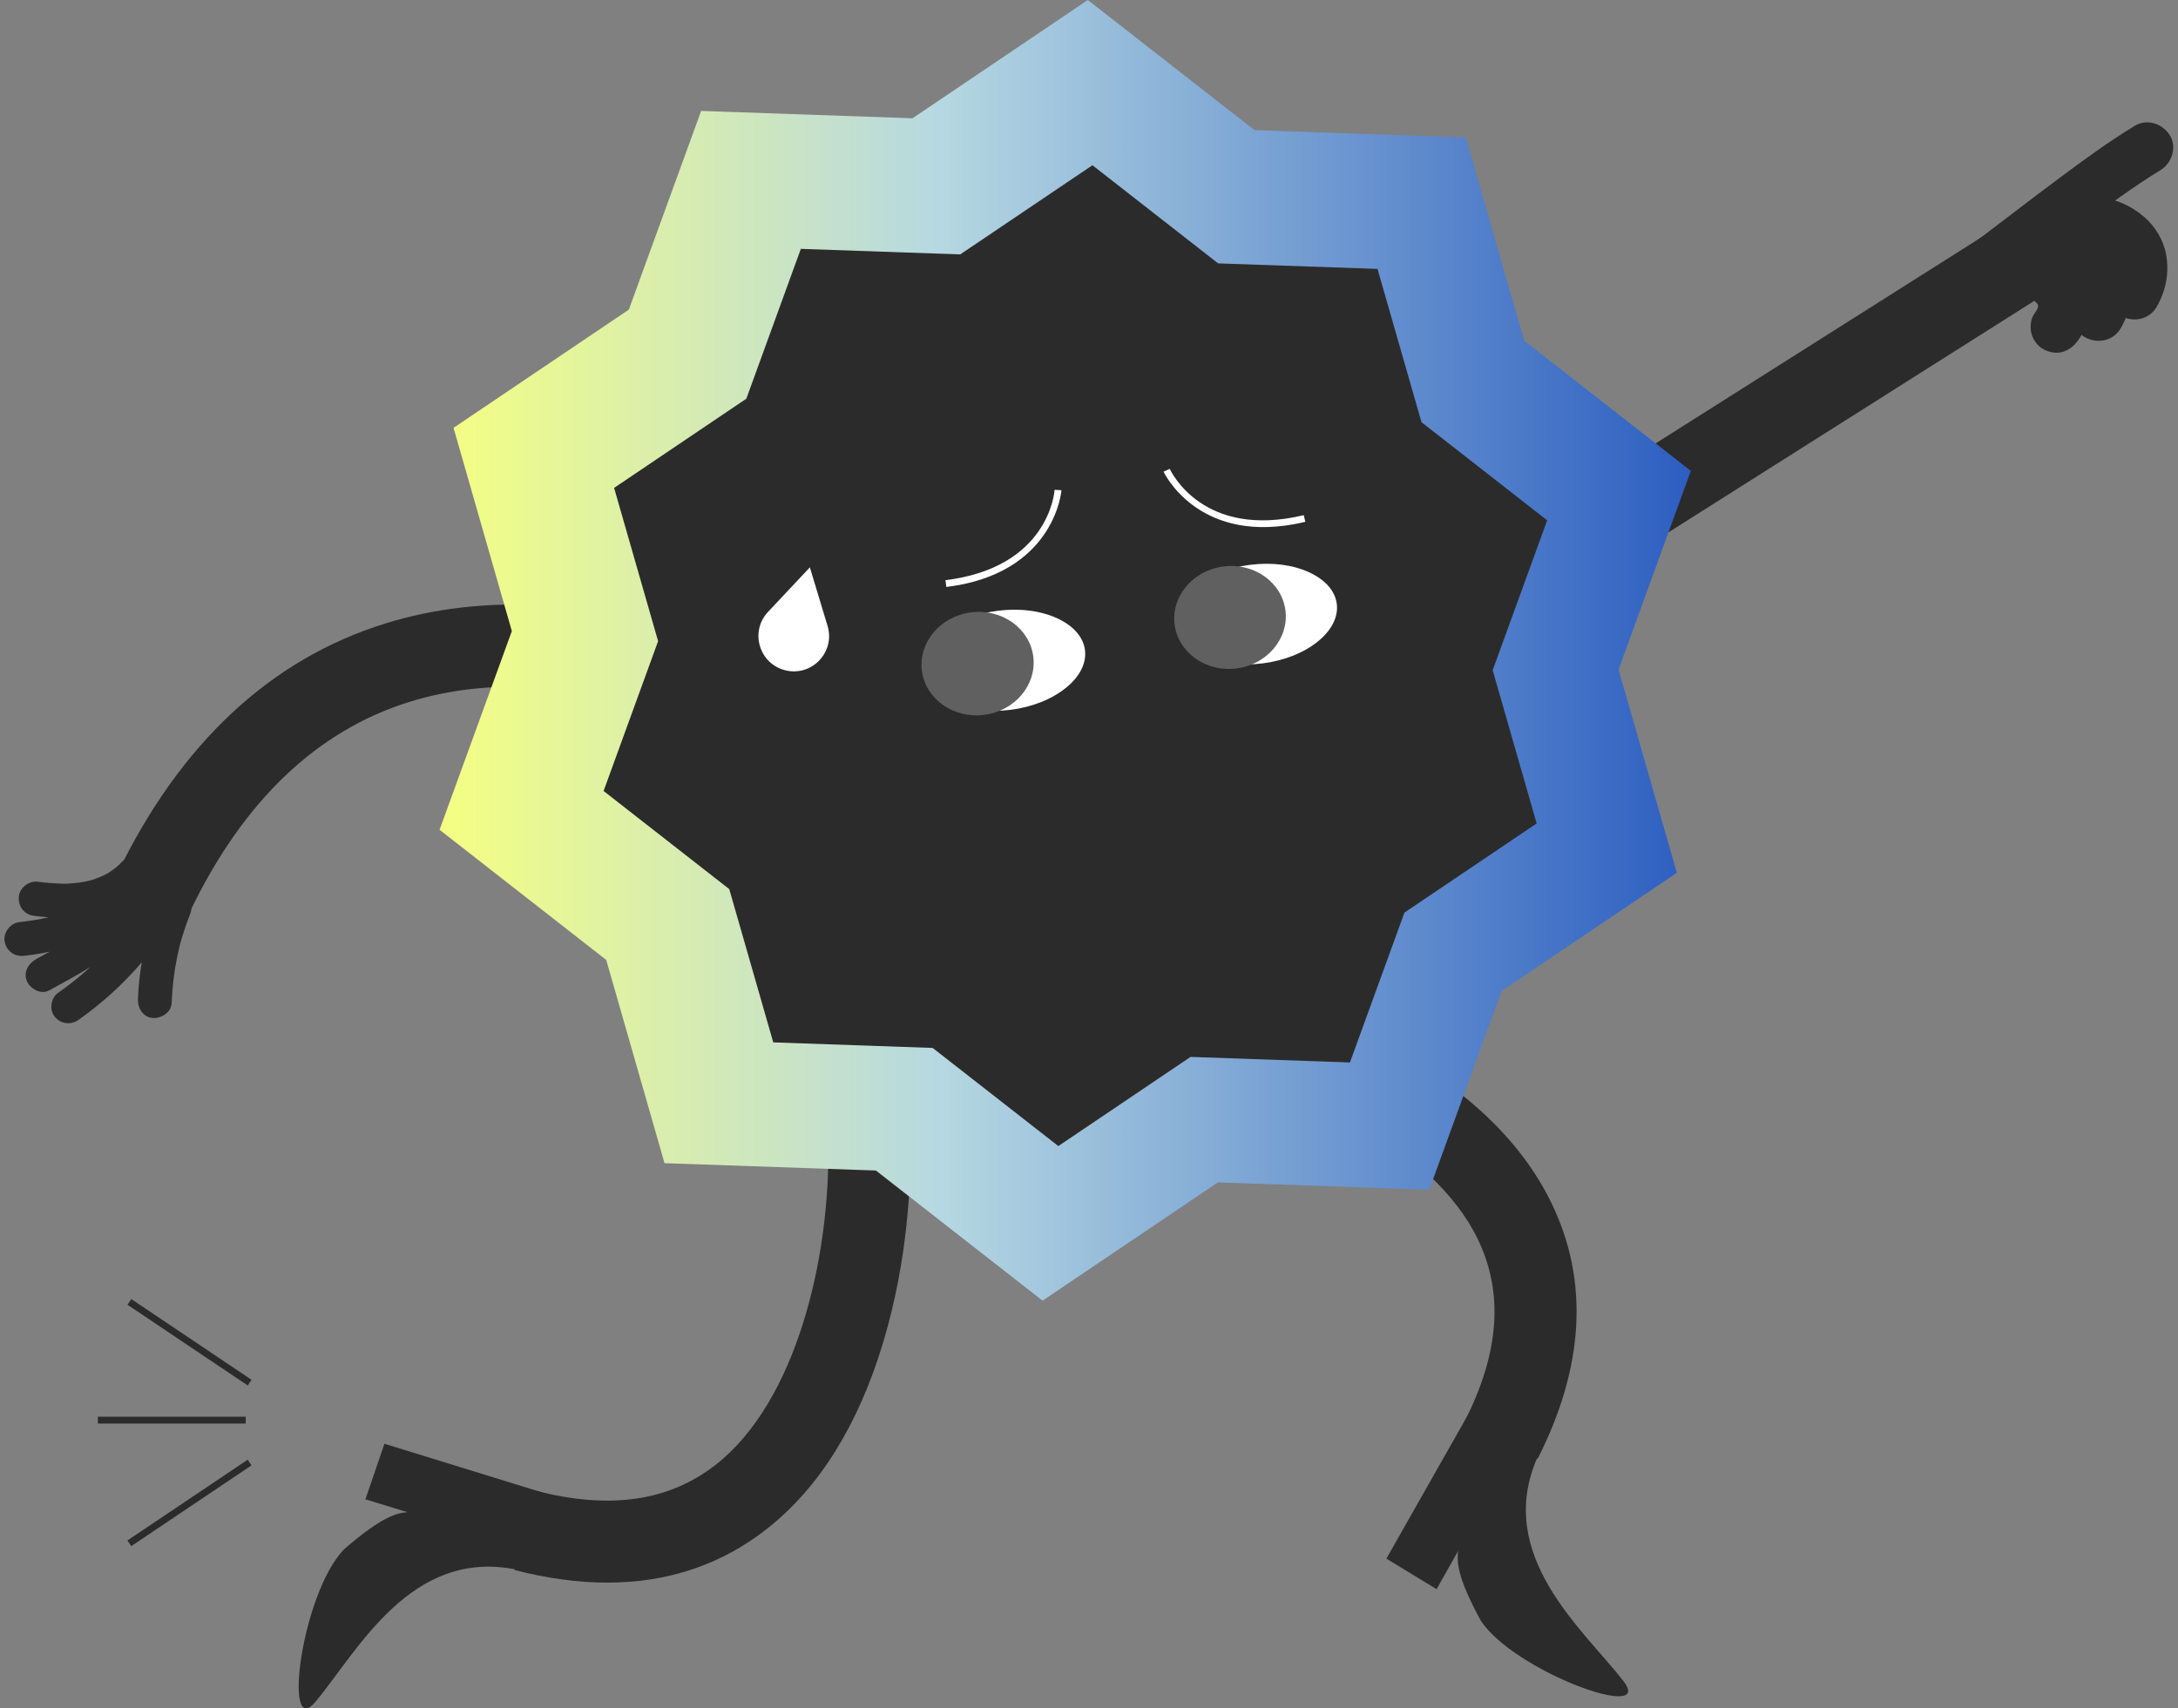 <svg width="246" height="193" viewBox="0 0 246 193" fill="none" xmlns="http://www.w3.org/2000/svg">
  <rect x="0" y="0" width="246" height="193" fill="#808080" stroke="none"/>
  <path d="M21.586 102.728L13.247 98.686C20.374 83.976 30.551 74.475 43.488 70.448C66.316 63.341 89.179 76.073 90.141 76.618L85.577 84.683C85.376 84.571 65.142 73.375 46.187 79.313C35.817 82.559 27.539 90.439 21.586 102.728Z" fill="#2C2B2B"/>
  <path d="M2.125 101.317C2.036 102.368 2.719 103.313 3.781 103.456C4.344 103.53 4.92 103.591 5.495 103.63C4.402 103.885 3.29 104.062 2.179 104.178C1.175 104.282 0.352 105.352 0.522 106.348C0.704 107.402 1.599 108.097 2.673 107.985C3.657 107.881 4.638 107.726 5.607 107.518C5.109 107.8 4.603 108.07 4.105 108.344C3.221 108.823 2.588 109.857 3.047 110.861C3.445 111.722 4.603 112.405 5.549 111.892C7.093 111.054 8.668 110.193 10.197 109.259C9.993 109.452 9.776 109.641 9.56 109.826C8.603 110.66 7.599 111.44 6.56 112.166C5.734 112.749 5.541 114.093 6.186 114.865C6.869 115.691 7.985 115.838 8.873 115.216C11.506 113.363 13.915 111.174 16.012 108.718C15.776 110.093 15.637 111.479 15.579 112.869C15.54 113.872 16.143 114.923 17.239 115.004C18.201 115.073 19.347 114.398 19.386 113.317C19.455 111.544 19.664 109.776 20.027 108.031C20.111 107.614 20.212 107.201 20.308 106.792C20.308 106.792 20.308 106.788 20.308 106.784C20.308 106.78 20.308 106.777 20.312 106.773C20.328 106.703 20.343 106.661 20.347 106.638C20.347 106.634 20.347 106.63 20.347 106.63C20.366 106.576 20.382 106.514 20.397 106.46C20.459 106.24 20.521 106.028 20.586 105.807C20.849 104.939 21.15 104.086 21.482 103.248C21.857 102.31 21.413 101.094 20.432 100.75C20.042 100.611 19.625 100.599 19.239 100.696C19.494 99.928 19.363 99.051 18.637 98.549C18.193 98.24 17.571 98.105 17.015 98.217C16.915 97.777 16.672 97.376 16.324 97.132C15.409 96.499 14.363 96.704 13.633 97.511C13.626 97.522 13.602 97.546 13.572 97.573C13.572 97.573 13.379 97.766 13.363 97.777C13.197 97.928 13.023 98.067 12.842 98.202C12.66 98.337 12.479 98.464 12.29 98.588C12.263 98.603 12.135 98.677 12.07 98.712C12.07 98.712 12.074 98.712 12.081 98.712C12.077 98.712 12.074 98.712 12.07 98.715C12.062 98.715 12.058 98.719 12.054 98.723V98.731H12.039C12.039 98.731 12.016 98.746 12.012 98.746C11.587 98.966 11.151 99.156 10.703 99.31C10.583 99.352 10.464 99.391 10.344 99.426C10.336 99.426 10.317 99.433 10.298 99.441H10.294C10.294 99.441 10.278 99.449 10.263 99.453C10.251 99.453 10.24 99.46 10.224 99.464C10.224 99.464 10.222 99.464 10.217 99.464C10.193 99.472 10.174 99.476 10.162 99.48C10.166 99.48 10.174 99.476 10.178 99.472C10.112 99.491 10.039 99.507 10.02 99.511C9.896 99.538 9.776 99.565 9.653 99.588C9.201 99.677 8.746 99.742 8.29 99.781C8.062 99.8 7.835 99.816 7.607 99.827C7.475 99.835 7.352 99.835 7.221 99.839C7.263 99.839 7.282 99.843 7.298 99.843C7.271 99.843 7.201 99.843 7.178 99.843C7.186 99.843 7.194 99.843 7.209 99.835C7.197 99.835 7.19 99.835 7.178 99.835C6.205 99.816 5.24 99.742 4.275 99.615C3.279 99.487 2.213 100.271 2.128 101.302L2.125 101.317ZM13.602 101.924C13.602 101.924 13.618 101.908 13.626 101.897L13.618 101.904C13.618 101.904 13.606 101.916 13.602 101.92V101.924ZM11.359 108.155L11.348 108.17C11.348 108.17 11.34 108.178 11.336 108.182C11.348 108.174 11.352 108.166 11.359 108.155ZM12.089 101.055H12.093C12.093 101.055 12.104 101.043 12.108 101.04C12.124 101.032 12.143 101.02 12.159 101.012H12.166C12.166 101.012 12.166 101.02 12.162 101.012C12.159 101.012 12.151 101.016 12.135 101.028C12.132 101.036 12.124 101.04 12.116 101.043C12.108 101.043 12.104 101.051 12.101 101.051C12.101 101.051 12.093 101.051 12.089 101.059C12.061 101.074 12.054 101.077 12.07 101.067C12.07 101.067 12.089 101.055 12.097 101.051L12.089 101.055ZM13.521 97.63L13.506 97.654C13.479 97.681 13.46 97.7 13.452 97.716C13.467 97.692 13.494 97.665 13.525 97.634L13.521 97.63ZM6.321 103.418C6.348 103.41 6.367 103.406 6.383 103.398C6.406 103.398 6.421 103.391 6.452 103.383C6.56 103.36 6.414 103.402 6.34 103.414C6.34 103.414 6.338 103.414 6.333 103.414C6.333 103.414 6.31 103.422 6.31 103.414C6.31 103.406 6.31 103.414 6.317 103.414L6.321 103.418Z" fill="#2C2B2B"/>
  <path d="M11.332 108.183C11.332 108.183 11.348 108.166 11.357 108.154L11.344 108.17C11.344 108.17 11.336 108.179 11.332 108.183Z" fill="#2C2B2B"/>
  <path d="M11.348 108.176C11.348 108.176 11.34 108.184 11.336 108.188C11.348 108.18 11.352 108.172 11.36 108.16L11.348 108.176Z" fill="#2C2B2B"/>
  <path d="M13.664 101.857C13.664 101.857 13.641 101.881 13.622 101.9C13.626 101.892 13.633 101.885 13.645 101.877C13.656 101.869 13.66 101.865 13.664 101.857Z" fill="#2C2B2B"/>
  <path d="M13.602 101.925C13.602 101.925 13.619 101.909 13.627 101.896L13.619 101.905C13.619 101.905 13.607 101.917 13.602 101.921V101.925Z" fill="#2C2B2B"/>
  <path d="M13.664 101.857C13.664 101.857 13.641 101.881 13.622 101.9C13.626 101.892 13.633 101.885 13.645 101.877C13.656 101.869 13.66 101.865 13.664 101.857Z" fill="#2C2B2B"/>
  <path d="M13.619 101.909C13.619 101.909 13.607 101.921 13.602 101.925C13.611 101.917 13.619 101.909 13.627 101.896L13.619 101.905V101.909Z" fill="#2C2B2B"/>
  <path d="M12.108 101.051C12.108 101.051 12.097 101.058 12.093 101.058C12.097 101.051 12.104 101.047 12.108 101.047C12.124 101.039 12.143 101.027 12.159 101.02C12.155 101.02 12.147 101.023 12.132 101.035C12.128 101.043 12.12 101.047 12.112 101.051H12.108Z" fill="#2C2B2B"/>
  <path d="M12.085 101.062C12.057 101.078 12.05 101.08 12.066 101.07C12.066 101.07 12.085 101.059 12.092 101.055H12.096C12.096 101.055 12.089 101.055 12.085 101.062Z" fill="#2C2B2B"/>
  <path d="M6.313 103.428C6.313 103.428 6.313 103.428 6.321 103.428C6.348 103.42 6.367 103.417 6.383 103.409C6.406 103.409 6.421 103.401 6.452 103.394C6.56 103.37 6.413 103.413 6.34 103.424C6.34 103.424 6.338 103.424 6.332 103.424C6.332 103.424 6.309 103.432 6.309 103.424L6.313 103.428Z" fill="#2C2B2B"/>
  <path d="M13.664 101.857C13.664 101.857 13.641 101.881 13.622 101.9C13.626 101.892 13.633 101.885 13.645 101.877C13.656 101.869 13.66 101.865 13.664 101.857Z" fill="#2C2B2B"/>
  <path d="M13.619 101.909C13.619 101.909 13.607 101.921 13.602 101.925C13.611 101.917 13.619 101.909 13.627 101.896L13.619 101.905V101.909Z" fill="#2C2B2B"/>
  <path d="M12.108 101.051C12.108 101.051 12.097 101.058 12.093 101.058C12.097 101.051 12.104 101.047 12.108 101.047C12.124 101.039 12.143 101.027 12.159 101.02C12.155 101.02 12.147 101.023 12.132 101.035C12.128 101.043 12.12 101.047 12.112 101.051H12.108Z" fill="#2C2B2B"/>
  <path d="M12.085 101.062C12.057 101.078 12.05 101.08 12.066 101.07C12.066 101.07 12.085 101.059 12.092 101.055H12.096C12.096 101.055 12.089 101.055 12.085 101.062Z" fill="#2C2B2B"/>
  <path d="M13.506 97.66C13.479 97.687 13.46 97.707 13.452 97.722C13.467 97.699 13.495 97.672 13.526 97.641L13.51 97.664L13.506 97.66Z" fill="#2C2B2B"/>
  <path d="M12.079 98.717C12.079 98.717 12.07 98.717 12.065 98.721C12.065 98.721 12.07 98.721 12.079 98.717Z" fill="#2C2B2B"/>
  <path d="M12.038 98.74C12.038 98.74 12.043 98.74 12.048 98.731V98.74H12.038Z" fill="#2C2B2B"/>
  <path d="M10.291 99.449C10.291 99.449 10.275 99.457 10.259 99.461C10.259 99.461 10.271 99.457 10.271 99.453H10.287L10.291 99.449Z" fill="#2C2B2B"/>
  <path d="M10.213 99.473C10.19 99.48 10.17 99.484 10.159 99.488C10.163 99.488 10.17 99.484 10.174 99.481C10.186 99.477 10.201 99.473 10.213 99.473Z" fill="#2C2B2B"/>
  <path d="M6.336 103.426C6.336 103.426 6.313 103.434 6.313 103.426C6.313 103.419 6.313 103.426 6.321 103.426C6.348 103.419 6.367 103.415 6.383 103.407C6.406 103.407 6.421 103.399 6.452 103.392C6.56 103.368 6.413 103.411 6.34 103.422C6.34 103.422 6.338 103.422 6.333 103.422L6.336 103.426Z" fill="#2C2B2B"/>
  <path d="M7.171 99.859C7.171 99.859 7.186 99.859 7.201 99.852C7.201 99.852 7.209 99.852 7.217 99.852C7.259 99.852 7.279 99.855 7.294 99.855C7.267 99.855 7.198 99.855 7.175 99.855L7.171 99.859Z" fill="#2C2B2B"/>
  <path d="M225.354 25.818L143.394 77.691L148.349 85.521L230.309 33.648L225.354 25.818Z" fill="#2C2B2B"/>
  <path d="M173.674 164.804L165.412 160.611C169.366 152.821 169.852 146.072 166.906 139.98C161.903 129.641 146.95 122.429 134.353 119.873L136.195 110.793C140.449 111.658 148.869 113.816 157.432 118.576C165.976 123.329 171.972 129.17 175.249 135.945C179.481 144.698 178.952 154.403 173.674 164.804Z" fill="#2C2B2B"/>
  <path d="M162.258 179.538L156.591 176.086L166.061 159.389L173.69 164.554C168.706 175.712 178.836 184.086 183.365 189.919C186.986 194.587 171.111 188.888 167.262 183.113C164.413 177.897 164.567 176.248 164.698 175.214L162.258 179.538Z" fill="#2C2B2B"/>
  <path d="M68.602 178.797C65.293 178.797 61.795 178.322 58.116 177.373L60.437 168.4C68.895 170.589 75.59 169.616 80.906 165.428C89.932 158.32 93.758 142.171 93.55 129.315L102.815 129.164C102.885 133.507 102.584 142.19 99.777 151.575C96.974 160.941 92.554 168.053 86.639 172.709C81.489 176.763 75.447 178.797 68.602 178.797Z" fill="#2C2B2B"/>
  <path d="M41.272 169.387L43.422 163.109L61.764 168.773L58.355 177.332C46.387 174.861 40.384 186.555 35.662 192.227C31.883 196.767 34.037 180.039 38.851 175.039C43.334 171.136 44.978 170.935 46.017 170.838L41.272 169.387Z" fill="#2C2B2B"/>
  <path d="M222.508 34.9C228.276 30.785 233.755 26.276 239.546 22.191C241.009 21.16 242.491 20.152 244.024 19.222C245.317 18.434 245.92 16.589 245.063 15.261C244.205 13.933 242.488 13.381 241.102 14.222C238.221 15.971 235.488 17.971 232.786 19.979C229.809 22.191 226.871 24.461 223.914 26.7C222.485 27.781 221.049 28.858 219.59 29.901C218.96 30.349 218.47 30.862 218.258 31.63C218.069 32.325 218.154 33.248 218.551 33.862C219.339 35.082 221.196 35.842 222.512 34.9H222.508Z" fill="#2C2B2B"/>
  <path d="M232.381 27.938C233.767 27.861 235.153 27.799 236.535 27.973L235.766 27.869C236.458 27.965 237.129 28.127 237.782 28.382L237.091 28.089C237.593 28.301 238.056 28.567 238.492 28.899L237.905 28.448C238.268 28.741 238.593 29.065 238.882 29.436L238.43 28.849C238.67 29.174 238.874 29.513 239.04 29.88L238.747 29.189C238.917 29.59 239.029 29.996 239.094 30.428L238.99 29.66C239.04 30.085 239.04 30.505 238.99 30.93L239.094 30.162C239.017 30.702 238.87 31.216 238.662 31.718L238.955 31.027C238.84 31.281 238.716 31.525 238.577 31.764C237.813 33.073 238.233 34.995 239.616 35.725C240.998 36.455 242.762 36.084 243.577 34.687C244.642 32.857 245.028 30.818 244.654 28.733C244.372 27.158 243.422 25.587 242.222 24.541C240.866 23.363 239.249 22.591 237.469 22.313C235.689 22.035 234.099 22.058 232.385 22.151C230.875 22.236 229.416 23.421 229.489 25.046C229.555 26.544 230.763 28.031 232.385 27.942L232.381 27.938Z" fill="#2C2B2B"/>
  <path d="M228.326 30.352C229.712 30.275 231.098 30.213 232.48 30.387L231.712 30.283C232.403 30.379 233.075 30.541 233.727 30.796L233.036 30.503C233.538 30.715 234.001 30.981 234.438 31.314L233.851 30.862C234.214 31.155 234.538 31.48 234.828 31.85L234.376 31.263C234.615 31.588 234.82 31.927 234.986 32.294L234.692 31.603C234.862 32.005 234.974 32.41 235.04 32.842L234.936 32.074C234.986 32.499 234.986 32.919 234.936 33.344L235.04 32.576C234.963 33.116 234.816 33.63 234.608 34.132L234.901 33.441C234.785 33.696 234.662 33.939 234.523 34.178C233.758 35.487 234.179 37.41 235.561 38.139C236.943 38.869 238.708 38.498 239.522 37.101C240.588 35.271 240.974 33.232 240.599 31.147C240.318 29.572 239.368 28.001 238.167 26.955C236.812 25.777 235.194 25.005 233.415 24.727C231.635 24.449 230.044 24.472 228.33 24.565C226.821 24.65 225.361 25.835 225.435 27.46C225.5 28.958 226.709 30.445 228.33 30.356L228.326 30.352Z" fill="#2C2B2B"/>
  <path d="M225.107 33.128C226.026 33.085 226.952 33.028 227.867 33.147L227.099 33.043C227.91 33.159 228.709 33.406 229.466 33.719L228.775 33.425C229.223 33.622 229.643 33.858 230.033 34.151L229.446 33.699C229.767 33.946 230.053 34.224 230.307 34.541L229.856 33.954C230.06 34.221 230.23 34.506 230.361 34.815L230.068 34.124C230.168 34.383 230.238 34.645 230.28 34.919L230.176 34.151C230.207 34.444 230.207 34.73 230.172 35.023L230.276 34.255C230.222 34.599 230.13 34.919 229.998 35.24L230.292 34.549C230.141 34.881 229.96 35.19 229.748 35.487C229.334 36.066 229.273 37.058 229.454 37.718C229.636 38.378 230.157 39.12 230.786 39.448C231.458 39.803 232.272 39.981 233.018 39.741C233.763 39.502 234.288 39.054 234.747 38.409C235.859 36.857 236.311 34.738 235.759 32.889C235.268 31.24 234.153 29.981 232.767 29.016C232.083 28.541 231.292 28.225 230.512 27.951C230.022 27.777 229.52 27.622 229.01 27.522C227.698 27.267 226.431 27.275 225.107 27.337C224.343 27.372 223.609 27.638 223.061 28.186C222.559 28.688 222.181 29.514 222.211 30.232C222.281 31.742 223.486 33.201 225.107 33.128Z" fill="#2C2B2B"/>
  <path d="M161.429 134.41L137.558 133.58L117.757 146.942L98.932 132.24L75.058 131.41L68.471 108.447L49.647 93.745L57.812 71.299L51.225 48.336L71.027 34.978L79.192 12.532L103.067 13.362L122.865 0L141.693 14.701L165.564 15.532L172.15 38.495L190.975 53.197L182.81 75.643L189.396 98.606L169.594 111.964L161.429 134.41Z" fill="url(#paint0_linear_3728_21305)"/>
  <path d="M152.472 120.031L134.469 119.405L119.536 129.478L105.34 118.39L87.338 117.764L82.369 100.449L68.173 89.361L74.331 72.436L69.362 55.121L84.296 45.044L90.453 28.115L108.456 28.741L123.389 18.668L137.585 29.756L155.587 30.381L160.556 47.697L174.752 58.785L168.594 75.714L173.563 93.029L158.629 103.101L152.472 120.031Z" fill="#2C2B2B"/>
  <path d="M122.734 73.418C122.931 74.974 122.117 76.541 120.565 77.819C119.016 79.097 116.758 80.054 114.164 80.382C111.565 80.71 109.141 80.34 107.326 79.49C105.504 78.637 104.326 77.325 104.13 75.769C103.933 74.213 104.747 72.645 106.299 71.368C107.847 70.09 110.106 69.132 112.7 68.804C115.299 68.476 117.723 68.847 119.538 69.696C121.36 70.549 122.537 71.866 122.734 73.418Z" fill="white"/>
  <path d="M115.009 80.448C114.739 80.498 114.461 80.541 114.183 80.576C111.643 80.896 109.176 80.576 107.238 79.668C105.307 78.765 104.13 77.391 103.929 75.796C103.728 74.201 104.524 72.58 106.168 71.221C107.821 69.858 110.126 68.932 112.67 68.611C115.21 68.291 117.677 68.611 119.615 69.519C121.546 70.422 122.723 71.8 122.924 73.391C123.125 74.981 122.329 76.607 120.685 77.966C119.214 79.178 117.222 80.047 115.009 80.448ZM111.921 69.117C109.77 69.507 107.84 70.345 106.419 71.518C104.879 72.785 104.134 74.287 104.315 75.746C104.501 77.201 105.597 78.472 107.404 79.317C109.276 80.193 111.67 80.506 114.137 80.193C116.608 79.881 118.843 78.985 120.441 77.672C121.982 76.406 122.727 74.904 122.545 73.445C122.36 71.986 121.264 70.719 119.457 69.874C117.584 68.997 115.195 68.689 112.724 68.997C112.454 69.032 112.187 69.075 111.921 69.121V69.117Z" fill="#2C2B2B"/>
  <path d="M116.707 74.181C117.109 77.363 114.642 80.324 111.148 80.764C107.654 81.204 104.527 78.949 104.125 75.768C103.724 72.587 106.191 69.626 109.685 69.182C113.179 68.742 116.306 70.996 116.707 74.178V74.181Z" fill="#606060"/>
  <path d="M151.18 68.207C151.377 69.751 150.562 71.315 149.022 72.585C147.481 73.855 145.234 74.809 142.652 75.137C140.069 75.465 137.656 75.095 135.849 74.249C134.038 73.4 132.865 72.091 132.668 70.547C132.471 68.999 133.286 67.439 134.826 66.169C136.366 64.898 138.61 63.945 141.196 63.617C143.779 63.288 146.192 63.659 147.999 64.505C149.809 65.354 150.983 66.663 151.18 68.207Z" fill="white"/>
  <path d="M143.493 75.203C143.223 75.253 142.949 75.296 142.675 75.33C140.146 75.651 137.691 75.33 135.764 74.427C133.842 73.527 132.672 72.161 132.475 70.574C132.274 68.987 133.066 67.373 134.703 66.022C136.347 64.667 138.644 63.744 141.169 63.428C143.694 63.107 146.15 63.428 148.08 64.331C150.003 65.231 151.168 66.601 151.369 68.184C151.57 69.771 150.779 71.385 149.142 72.736C147.678 73.94 145.694 74.805 143.493 75.203ZM140.42 63.93C138.281 64.316 136.363 65.153 134.95 66.316C133.417 67.578 132.676 69.072 132.857 70.52C133.039 71.971 134.131 73.23 135.926 74.072C137.787 74.944 140.169 75.253 142.625 74.944C145.08 74.632 147.308 73.743 148.894 72.435C150.427 71.172 151.168 69.678 150.987 68.23C150.806 66.783 149.713 65.52 147.914 64.679C146.049 63.806 143.671 63.497 141.216 63.81C140.945 63.845 140.679 63.883 140.416 63.934L140.42 63.93Z" fill="#2C2B2B"/>
  <path d="M145.188 68.965C145.585 72.127 143.13 75.077 139.655 75.517C136.181 75.957 133.069 73.71 132.667 70.548C132.266 67.386 134.725 64.437 138.2 63.996C141.674 63.556 144.786 65.803 145.188 68.965Z" fill="#606060"/>
  <path d="M108.202 66.111C107.778 66.188 107.338 66.254 106.882 66.312L106.789 65.547C118.387 64.119 119.089 55.691 119.117 55.336L119.889 55.386C119.881 55.479 119.186 64.123 108.21 66.115L108.202 66.111Z" fill="white"/>
  <path d="M146.126 59.227C135.146 61.219 131.459 53.37 131.42 53.285L132.123 52.969C132.274 53.297 135.895 60.926 147.253 58.2L147.435 58.949C146.987 59.057 146.55 59.15 146.126 59.227Z" fill="white"/>
  <path d="M14.829 146.763L14.398 147.404L27.979 156.523L28.409 155.882L14.829 146.763Z" fill="#2C2B2B"/>
  <path d="M27.974 164.912L14.395 174.033L14.826 174.674L28.404 165.553L27.974 164.912Z" fill="#2C2B2B"/>
  <path d="M27.752 160.053H11.054V160.825H27.752V160.053Z" fill="#2C2B2B"/>
  <path d="M91.472 64.098L86.747 69.128C84.647 71.364 85.755 75.035 88.743 75.738C91.731 76.44 94.356 73.645 93.469 70.707L91.472 64.098Z" fill="white"/>
  <defs>
    <linearGradient id="paint0_linear_3728_21305" x1="49.647" y1="73.473" x2="190.975" y2="73.473" gradientUnits="userSpaceOnUse">
      <stop stop-color="#F5FF82"/>
      <stop offset="0.4" stop-color="#B6D8E2"/>
      <stop offset="1" stop-color="#2C5EC1"/>
    </linearGradient>
  </defs>
</svg>